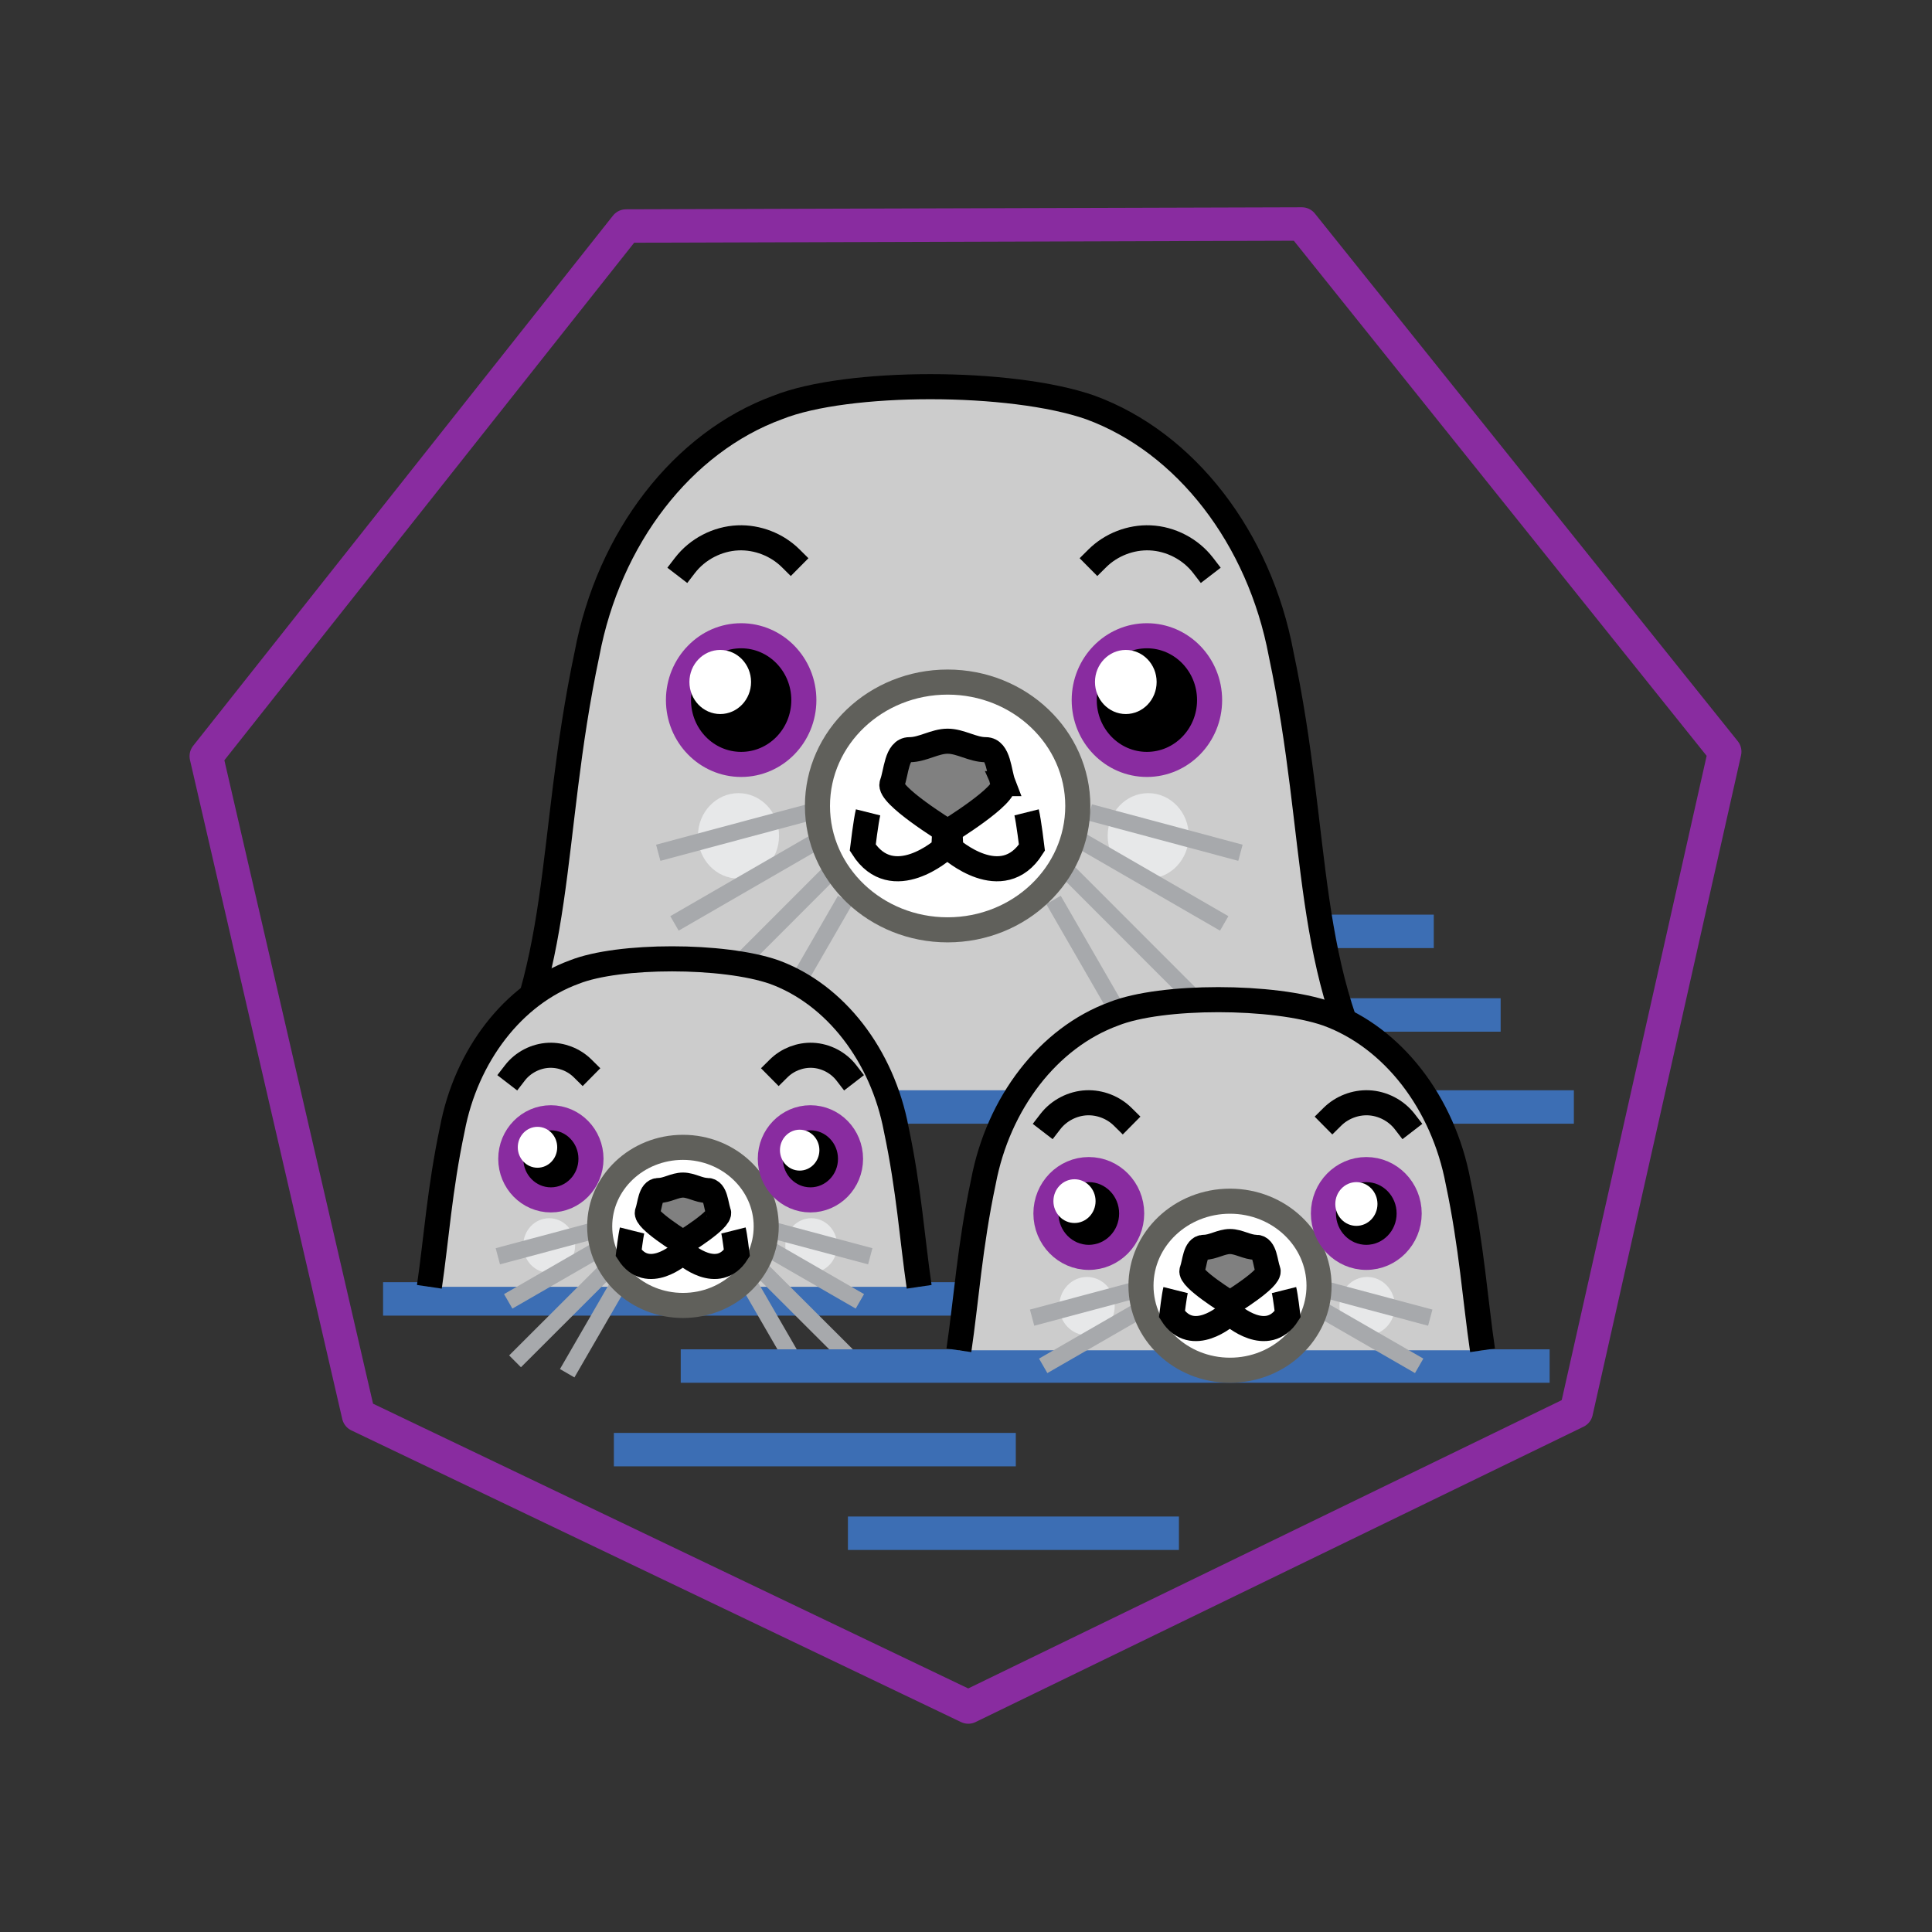 <?xml version="1.0" encoding="UTF-8" standalone="no"?>
<svg
   width="100%"
   height="100%"
   viewBox="0 0 963 963"
   version="1.1"
   xml:space="preserve"
   style="fill-rule:evenodd;clip-rule:evenodd;"
   id="svg89"
   sodipodi:docname="podman-logo.svg"
   inkscape:version="1.1 (ce6663b3b7, 2021-05-25)"
   xmlns:inkscape="http://www.inkscape.org/namespaces/inkscape"
   xmlns:sodipodi="http://sodipodi.sourceforge.net/DTD/sodipodi-0.dtd"
   xmlns="http://www.w3.org/2000/svg"
   xmlns:svg="http://www.w3.org/2000/svg"><rect x="0" y="0" width="963" height="963" fill="#333333" stroke="none"/><defs
     id="defs93" /><sodipodi:namedview
     id="namedview91"
     pagecolor="#ffffff"
     bordercolor="#666666"
     borderopacity="1.0"
     inkscape:pageshadow="2"
     inkscape:pageopacity="0.0"
     inkscape:pagecheckerboard="0"
     showgrid="false"
     inkscape:zoom="0.87642783"
     inkscape:cx="480.9295"
     inkscape:cy="482.0705"
     inkscape:window-width="1864"
     inkscape:window-height="1016"
     inkscape:window-x="56"
     inkscape:window-y="27"
     inkscape:window-maximized="1"
     inkscape:current-layer="g10985" /><g
     id="layer1"><g
       id="g86"><g
         id="g10987"><g
           id="g10985"><path
             id="path10821"
             d="M514.313,464.235l200.347,-0"
             style="fill:none;stroke:#3c6eb4;stroke-width:16.67px;" /><path
             id="path10823"
             d="M547.646,505.901l200.348,0"
             style="fill:none;stroke:#3c6eb4;stroke-width:16.67px;" /><g
             id="g10875"><path
               id="path10825"
               d="M690.773,552.675c-41.807,-67.838 -32.444,-133.272 -52.213,-226.762c-10.848,-57.741 -47.477,-105.403 -95.156,-122.853c-39.335,-13.733 -121.029,-13.775 -155.658,-0c-47.679,17.45 -84.307,65.112 -95.154,122.853c-19.769,93.49 -10.407,158.924 -52.214,226.762"
               style="fill:#ccc;stroke:#000;stroke-width:12.5px;" /><ellipse
               id="ellipse10827"
               cx="572.327"
               cy="416.632"
               rx="20.21"
               ry="21.291"
               style="fill:#e7e8e9;" /><ellipse
               id="ellipse10829"
               cx="368.103"
               cy="416.632"
               rx="20.21"
               ry="21.291"
               style="fill:#e7e8e9;" /><g
               id="g10839"><path
                 id="path10831"
                 d="M403.204,404.922l-75.106,20.141"
                 style="fill:none;stroke:#a7a9ac;stroke-width:8.33px;" /><path
                 id="path10833"
                 d="M411.713,416.632l-75.524,43.64"
                 style="fill:none;stroke:#a7a9ac;stroke-width:8.33px;" /><path
                 id="path10835"
                 d="M418.095,430.471l-76.584,76.649"
                 style="fill:none;stroke:#a7a9ac;stroke-width:8.33px;" /><path
                 id="path10837"
                 d="M421.286,448.569l-39.14,67.85"
                 style="fill:none;stroke:#a7a9ac;stroke-width:8.33px;" /></g><g
               id="g10849"><path
                 id="path10841"
                 d="M543.19,404.922l75.106,20.141"
                 style="fill:none;stroke:#a7a9ac;stroke-width:8.33px;" /><path
                 id="path10843"
                 d="M534.68,416.632l75.525,43.64"
                 style="fill:none;stroke:#a7a9ac;stroke-width:8.33px;" /><path
                 id="path10845"
                 d="M528.298,430.471l76.585,76.649"
                 style="fill:none;stroke:#a7a9ac;stroke-width:8.33px;" /><path
                 id="path10847"
                 d="M525.107,448.569l39.141,67.85"
                 style="fill:none;stroke:#a7a9ac;stroke-width:8.33px;" /></g><ellipse
               id="ellipse10851"
               cx="472.342"
               cy="401.728"
               rx="64.884"
               ry="61.745"
               style="fill:#fff;stroke:#60605b;stroke-width:12.5px;stroke-linecap:square;" /><ellipse
               id="ellipse10853"
               cx="571.672"
               cy="348.956"
               rx="31.246"
               ry="32.066"
               style="stroke:#892ca0;stroke-width:12.5px;stroke-linecap:square;" /><path
               id="path10855"
               d="M599.688,281.825c-6.243,-8.126 -16.179,-13.291 -26.412,-13.729c-9.661,-0.414 -19.43,3.369 -26.297,10.182"
               style="fill:none;fill-rule:nonzero;stroke:#000;stroke-width:12.5px;stroke-linecap:square;" /><g
               id="g10863"><g
                 id="g10861"><path
                   id="path10857"
                   d="M472.343,391.082l1.597,31.937c-0,0 25.528,22.888 40.419,-0.532c0,-0 -1.597,-13.307 -2.66,-17.565"
                   style="fill:none;stroke:#000;stroke-width:12.5px;" /><path
                   id="path10859"
                   d="M472.047,391.082l-1.597,31.937c-0,0 -25.528,22.888 -40.42,-0.532c0,-0 1.597,-13.307 2.66,-17.565"
                   style="fill:none;stroke:#000;stroke-width:12.5px;" /></g></g><path
               id="path10865"
               d="M500.032,390.591c-2.177,-5.637 -2.177,-16.913 -8.704,-16.913c-6.529,0 -12.564,-4.228 -18.985,-4.228c-6.422,0 -12.457,4.228 -18.986,4.228c-6.528,0 -6.528,11.276 -8.704,16.913c-2.177,5.638 27.69,23.96 27.69,23.96c-0,0 29.865,-18.322 27.689,-23.96Z"
               style="fill:#808080;fill-rule:nonzero;stroke:#000;stroke-width:12.5px;stroke-linecap:square;" /><ellipse
               id="ellipse10867"
               cx="369.429"
               cy="348.956"
               rx="31.246"
               ry="32.066"
               style="stroke:#892ca0;stroke-width:12.5px;stroke-linecap:square;" /><ellipse
               id="ellipse10869"
               cx="359.001"
               cy="339.933"
               rx="15.365"
               ry="15.977"
               style="fill:#fff;" /><path
               id="path10871"
               d="M341.413,281.825c6.243,-8.126 16.179,-13.291 26.412,-13.729c9.661,-0.414 19.429,3.368 26.297,10.182"
               style="fill:none;fill-rule:nonzero;stroke:#000;stroke-width:12.5px;stroke-linecap:square;" /><ellipse
               id="ellipse10873"
               cx="561.155"
               cy="339.933"
               rx="15.365"
               ry="15.977"
               style="fill:#fff;" /></g><path
             id="path10877"
             d="M265.945,551.771l518.545,-0"
             style="fill:none;stroke:#3c6eb4;stroke-width:16.67px;" /><path
             id="path10933"
             d="M 190.945,647.437 H 503.251"
             style="fill:none;stroke:#3c6eb4;stroke-width:16.67px" /><g
             id="g10929"><path
               id="path10879"
               d="M458.157,641.404c-3.427,-23.308 -5.091,-48.663 -11.414,-78.493c-6.939,-36.848 -30.37,-67.264 -60.869,-78.4c-25.162,-8.764 -77.421,-8.791 -99.573,-0c-30.499,11.136 -53.929,41.552 -60.868,78.4c-6.323,29.83 -7.987,55.185 -11.414,78.493"
               style="fill:#ccc;stroke:#000;stroke-width:12.5px;" /><ellipse
               id="ellipse10881"
               cx="404.374"
               cy="620.804"
               rx="12.928"
               ry="13.587"
               style="fill:#e7e8e9;" /><ellipse
               id="ellipse10883"
               cx="273.735"
               cy="620.804"
               rx="12.928"
               ry="13.587"
               style="fill:#e7e8e9;" /><g
               id="g10893"><path
                 id="path10885"
                 d="M296.19,613.331l-48.044,12.853"
                 style="fill:none;stroke:#a7a9ac;stroke-width:8.33px;" /><path
                 id="path10887"
                 d="M301.633,620.804l-48.312,27.849"
                 style="fill:none;stroke:#a7a9ac;stroke-width:8.33px;" /><path
                 id="path10889"
                 d="M305.716,629.635l-48.99,48.914"
                 style="fill:none;stroke:#a7a9ac;stroke-width:8.33px;" /><path
                 id="path10891"
                 d="M307.757,641.184l-25.038,43.3"
                 style="fill:none;stroke:#a7a9ac;stroke-width:8.33px;" /></g><g
               id="g10903"><path
                 id="path10895"
                 d="M385.735,613.331l48.044,12.853"
                 style="fill:none;stroke:#a7a9ac;stroke-width:8.33px;" /><path
                 id="path10897"
                 d="M380.291,620.804l48.312,27.849"
                 style="fill:none;stroke:#a7a9ac;stroke-width:8.33px;" /><path
                 id="path10899"
                 d="M376.209,629.635l48.99,48.914"
                 style="fill:none;stroke:#a7a9ac;stroke-width:8.33px;" /><path
                 id="path10901"
                 d="M374.168,641.184l25.037,43.3"
                 style="fill:none;stroke:#a7a9ac;stroke-width:8.33px;" /></g><ellipse
               id="ellipse10905"
               cx="340.415"
               cy="611.293"
               rx="41.505"
               ry="39.403"
               style="fill:#fff;stroke:#60605b;stroke-width:12.5px;stroke-linecap:square;" /><ellipse
               id="ellipse10907"
               cx="403.955"
               cy="577.616"
               rx="19.988"
               ry="20.463"
               style="stroke:#892ca0;stroke-width:12.5px;stroke-linecap:square;" /><path
               id="path10909"
               d="M421.878,534.775c-3.999,-5.186 -10.353,-8.481 -16.896,-8.761c-6.178,-0.264 -12.425,2.149 -16.822,6.498"
               style="fill:none;fill-rule:nonzero;stroke:#000;stroke-width:12.5px;stroke-linecap:square;" /><g
               id="g10917"><g
                 id="g10915"><path
                   id="path10911"
                   d="M340.417,604.499l1.021,20.381c0,-0 16.33,14.606 25.856,-0.34c-0,0 -1.022,-8.492 -1.702,-11.209"
                   style="fill:none;stroke:#000;stroke-width:12.5px;" /><path
                   id="path10913"
                   d="M340.227,604.499l-1.021,20.381c-0,-0 -16.33,14.606 -25.856,-0.34c0,0 1.022,-8.492 1.702,-11.209"
                   style="fill:none;stroke:#000;stroke-width:12.5px;" /></g></g><path
               id="path10919"
               d="M358.129,604.186c-1.392,-3.598 -1.392,-10.794 -5.568,-10.794c-4.176,0 -8.037,-2.698 -12.144,-2.698c-4.108,0 -7.969,2.698 -12.145,2.698c-4.176,0 -4.176,7.196 -5.568,10.794c-1.392,3.597 17.713,15.29 17.713,15.29c-0,-0 19.104,-11.693 17.712,-15.29Z"
               style="fill:#808080;fill-rule:nonzero;stroke:#000;stroke-width:12.5px;stroke-linecap:square;" /><ellipse
               id="ellipse10921"
               cx="274.584"
               cy="577.616"
               rx="19.988"
               ry="20.463"
               style="stroke:#892ca0;stroke-width:12.5px;stroke-linecap:square;" /><ellipse
               id="ellipse10923"
               cx="267.913"
               cy="571.858"
               rx="9.829"
               ry="10.196"
               style="fill:#fff;" /><path
               id="path10925"
               d="M256.663,534.775c3.999,-5.186 10.352,-8.481 16.895,-8.761c6.179,-0.264 12.426,2.149 16.822,6.498"
               style="fill:none;fill-rule:nonzero;stroke:#000;stroke-width:12.5px;stroke-linecap:square;" /><ellipse
               id="ellipse10927"
               cx="398.595"
               cy="573.288"
               rx="9.829"
               ry="10.196"
               style="fill:#fff;" /></g><path
             id="path10931"
             d="M482.635,850.85l-303.909,-145.4l-75.911,-328.529l209.246,-264.261l336.839,-1.01l210.785,263.011l-73.998,328.971l-303.052,147.218Z"
             style="fill:none;fill-rule:nonzero;stroke:#892ca0;stroke-width:16.67px;stroke-linecap:round;stroke-linejoin:round;" /><path
             id="path10935"
             d="M339.313,680.901l433.104,0"
             style="fill:none;stroke:#3c6eb4;stroke-width:16.67px;" /><g
             id="g10979"><path
               id="path10937"
               d="M738.973,673.052c-3.664,-24.92 -5.443,-52.028 -12.203,-83.921c-7.419,-39.395 -32.469,-71.913 -65.078,-83.819c-26.901,-9.37 -82.772,-9.399 -106.455,-0c-32.609,11.906 -57.658,44.424 -65.077,83.819c-6.76,31.893 -8.539,59.001 -12.202,83.921"
               style="fill:#ccc;stroke:#000;stroke-width:12.5px;" /><ellipse
               id="ellipse10939"
               cx="681.473"
               cy="651.027"
               rx="13.822"
               ry="14.527"
               style="fill:#e7e8e9;" /><ellipse
               id="ellipse10941"
               cx="541.802"
               cy="651.027"
               rx="13.822"
               ry="14.527"
               style="fill:#e7e8e9;" /><g
               id="g10947"><path
                 id="path10943"
                 d="M565.809,643.037l-51.366,13.742"
                 style="fill:none;stroke:#a7a9ac;stroke-width:8.33px;" /><path
                 id="path10945"
                 d="M571.628,651.027l-51.652,29.775"
                 style="fill:none;stroke:#a7a9ac;stroke-width:8.33px;" /></g><g
               id="g10953"><path
                 id="path10949"
                 d="M661.546,643.037l51.366,13.742"
                 style="fill:none;stroke:#a7a9ac;stroke-width:8.33px;" /><path
                 id="path10951"
                 d="M655.727,651.027l51.652,29.775"
                 style="fill:none;stroke:#a7a9ac;stroke-width:8.33px;" /></g><ellipse
               id="ellipse10955"
               cx="613.093"
               cy="640.858"
               rx="44.375"
               ry="42.127"
               style="fill:#fff;stroke:#60605b;stroke-width:12.5px;stroke-linecap:square;" /><ellipse
               id="ellipse10957"
               cx="681.025"
               cy="604.853"
               rx="21.369"
               ry="21.878"
               style="stroke:#892ca0;stroke-width:12.5px;stroke-linecap:square;" /><path
               id="path10959"
               d="M700.185,559.051c-4.275,-5.545 -11.067,-9.068 -18.063,-9.367c-6.606,-0.282 -13.284,2.297 -17.985,6.947"
               style="fill:none;fill-rule:nonzero;stroke:#000;stroke-width:12.5px;stroke-linecap:square;" /><g
               id="g10967"><g
                 id="g10965"><path
                   id="path10961"
                   d="M613.093,633.595l1.092,21.79c-0,-0 17.459,15.616 27.643,-0.363c0,-0 -1.092,-9.08 -1.819,-11.985"
                   style="fill:none;stroke:#000;stroke-width:12.5px;" /><path
                   id="path10963"
                   d="M612.891,633.595l-1.093,21.79c0,-0 -17.458,15.616 -27.643,-0.363c0,-0 1.092,-9.08 1.819,-11.985"
                   style="fill:none;stroke:#000;stroke-width:12.5px;" /></g></g><path
               id="path10969"
               d="M632.03,633.26c-1.488,-3.847 -1.488,-11.54 -5.953,-11.54c-4.465,0 -8.593,-2.884 -12.984,-2.884c-4.392,-0 -8.519,2.884 -12.984,2.884c-4.465,0 -4.465,7.693 -5.953,11.54c-1.488,3.846 18.937,16.347 18.937,16.347c-0,0 20.425,-12.501 18.937,-16.347Z"
               style="fill:#808080;fill-rule:nonzero;stroke:#000;stroke-width:12.5px;stroke-linecap:square;" /><ellipse
               id="ellipse10971"
               cx="542.71"
               cy="604.853"
               rx="21.369"
               ry="21.878"
               style="stroke:#892ca0;stroke-width:12.5px;stroke-linecap:square;" /><ellipse
               id="ellipse10973"
               cx="535.578"
               cy="598.697"
               rx="10.508"
               ry="10.901"
               style="fill:#fff;" /><path
               id="path10975"
               d="M523.549,559.051c4.275,-5.545 11.068,-9.068 18.063,-9.367c6.606,-0.282 13.285,2.297 17.985,6.947"
               style="fill:none;fill-rule:nonzero;stroke:#000;stroke-width:12.5px;stroke-linecap:square;" /><ellipse
               id="ellipse10977"
               cx="676.087"
               cy="600.128"
               rx="10.508"
               ry="10.901"
               style="fill:#fff;" /></g><path
             id="path10981"
             d="M305.98,722.568l200.347,-0"
             style="fill:none;stroke:#3c6eb4;stroke-width:16.67px;" /><path
             id="path10983"
             d="M422.646,764.235l164.992,-0"
             style="fill:none;stroke:#3c6eb4;stroke-width:16.67px;" /></g></g></g></g></svg>
